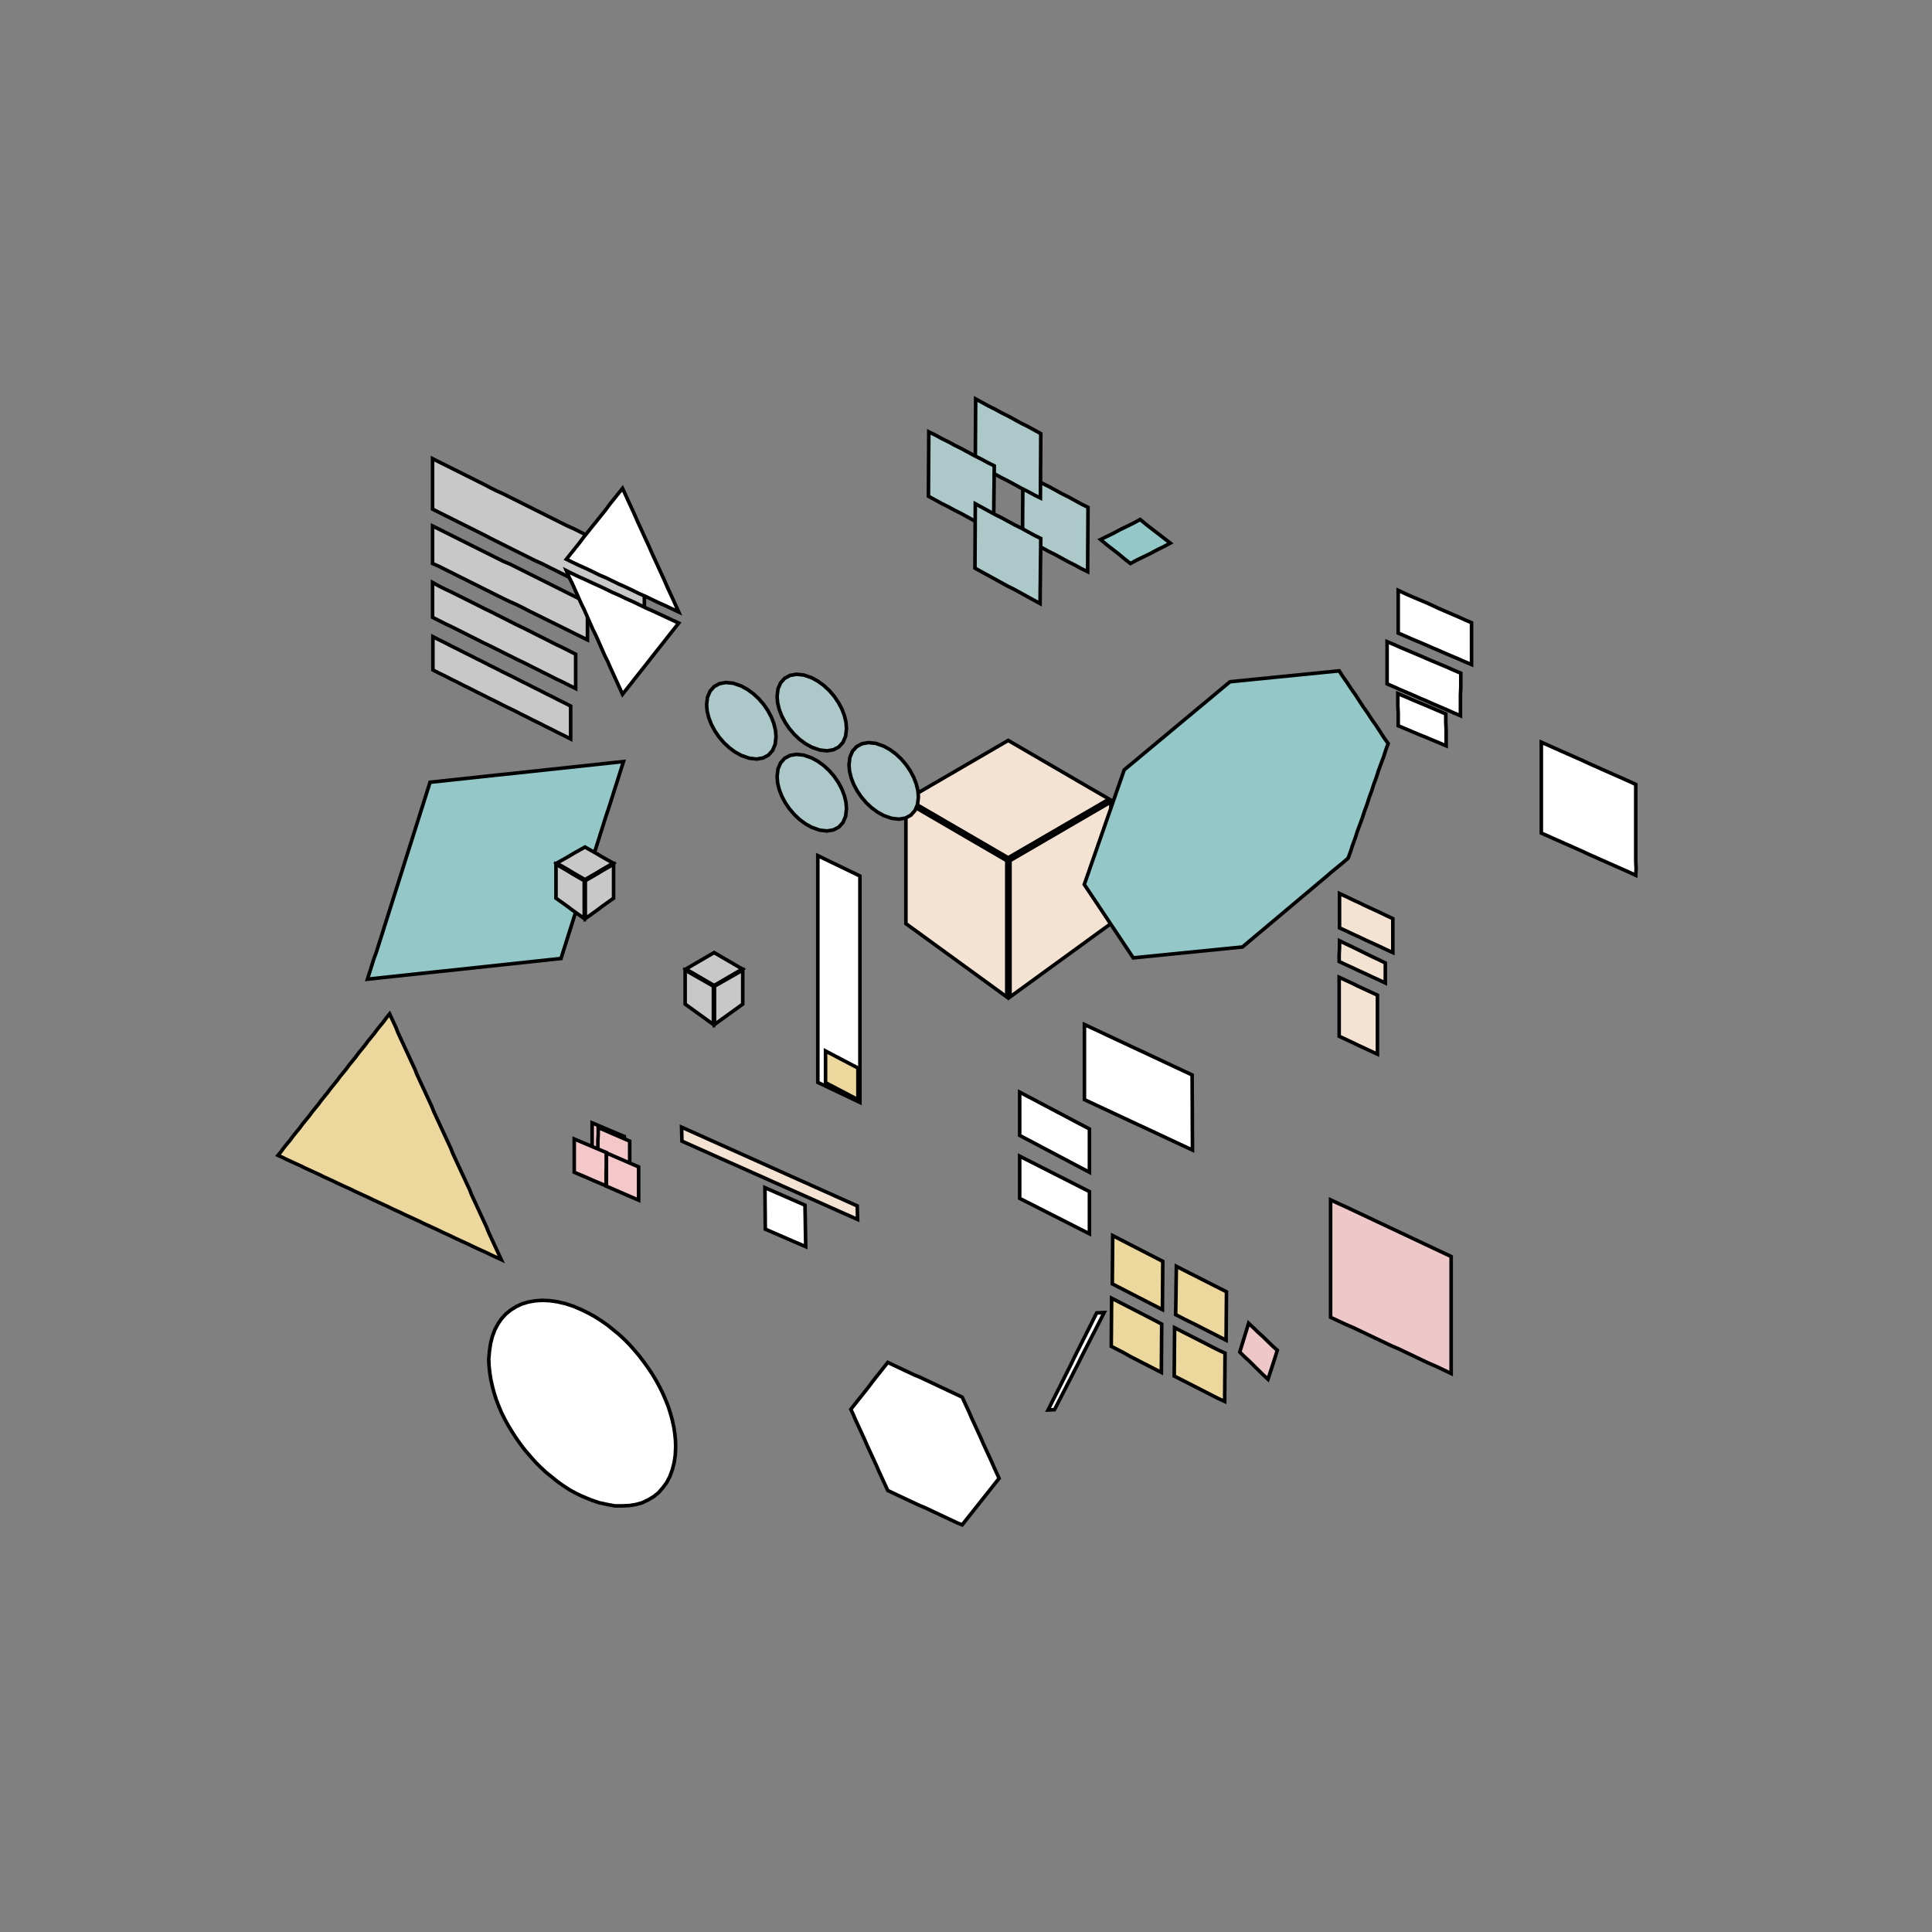 <!DOCTYPE svg>
<svg xmlns="http://www.w3.org/2000/svg" xmlns:xlink="http://www.w3.org/1999/xlink" width="1080" height="1080">
<rect width="100%" height="100%" fill="#808080" stroke="none"/>
<g transform="translate(540,540)">
<g transform="scale(2,2)">
<path stroke="rgb(0,0,0)" stroke-opacity="1" fill="rgb(148,200,200)" fill-opacity="1" id="bb1_2_" d="M-167.3 3.69 L-166.7 1.792 L-166.1 -0.107 L-165.5 -2.005 L-164.8 -3.903 L-164.2 -5.801 L-163.6 -7.699 L-163 -9.597 L-162.4 -11.5 L-161.8 -13.39 L-161.2 -15.29 L-160.6 -17.19 L-160 -19.09 L-159.4 -20.99 L-158.8 -22.88 L-158.2 -24.78 L-157.6 -26.68 L-157 -28.58 L-156.4 -30.48 L-155.8 -32.37 L-155.2 -34.27 L-154.6 -36.17 L-154 -38.07 L-153.4 -39.97 L-152.8 -41.87 L-152.2 -43.76 L-151.6 -45.66 L-151 -47.56 L-150.4 -49.46 L-149.8 -51.36 L-147.8 -51.57 L-145.8 -51.78 L-143.8 -52 L-141.8 -52.21 L-139.8 -52.43 L-137.8 -52.64 L-135.8 -52.86 L-133.8 -53.07 L-131.8 -53.29 L-129.8 -53.5 L-127.7 -53.71 L-125.7 -53.93 L-123.7 -54.14 L-121.7 -54.36 L-119.7 -54.57 L-117.7 -54.79 L-115.7 -55 L-113.7 -55.21 L-111.7 -55.43 L-109.7 -55.64 L-107.7 -55.86 L-105.7 -56.07 L-103.7 -56.29 L-101.7 -56.5 L-99.73 -56.72 L-97.73 -56.93 L-95.73 -57.14 L-96.34 -55.25 L-96.94 -53.35 L-97.54 -51.45 L-98.15 -49.55 L-98.75 -47.65 L-99.35 -45.76 L-99.96 -43.86 L-100.6 -41.96 L-101.2 -40.06 L-101.8 -38.16 L-102.4 -36.26 L-103 -34.37 L-103.6 -32.47 L-104.2 -30.57 L-104.8 -28.67 L-105.4 -26.77 L-106 -24.88 L-106.6 -22.98 L-107.2 -21.08 L-107.8 -19.18 L-108.4 -17.28 L-109 -15.39 L-109.6 -13.49 L-110.2 -11.59 L-110.8 -9.691 L-111.4 -7.793 L-112 -5.894 L-112.6 -3.996 L-113.2 -2.098 L-115.2 -1.884 L-117.2 -1.669 L-119.2 -1.455 L-121.2 -1.241 L-123.2 -1.026 L-125.2 -0.812 L-127.2 -0.598 L-129.2 -0.383 L-131.2 -0.169 L-133.2 0.046 L-135.2 0.26 L-137.2 0.474 L-139.2 0.689 L-141.2 0.903 L-143.2 1.117 L-145.2 1.332 L-147.3 1.546 L-149.3 1.76 L-151.3 1.975 L-153.3 2.189 L-155.3 2.403 L-157.3 2.618 L-159.3 2.832 L-161.3 3.047 L-163.3 3.261 L-165.3 3.475 L-167.3 3.69 Z " />
<path stroke="rgb(0,0,0)" stroke-opacity="1" fill="rgb(236,216,157)" fill-opacity="1" id="pr2_1_" d="M72.7 104.6 L70.94 103.7 L69.18 102.8 L67.41 101.9 L65.65 101 L63.89 100.1 L62.13 99.25 L60.36 98.35 L58.6 97.45 L58.63 95.52 L58.66 93.59 L58.69 91.66 L58.71 89.74 L58.74 87.81 L58.77 85.88 L58.8 83.95 L60.55 84.84 L62.3 85.73 L64.05 86.61 L65.8 87.5 L67.55 88.39 L69.3 89.28 L71.05 90.16 L72.8 91.05 L72.79 92.99 L72.77 94.94 L72.76 96.88 L72.74 98.82 L72.73 100.8 L72.71 102.7 L72.7 104.6 Z " />
<path stroke="rgb(0,0,0)" stroke-opacity="1" fill="rgb(236,216,157)" fill-opacity="1" id="pr1_1_" d="M54.9 96.05 L53.15 95.15 L51.4 94.25 L49.65 93.35 L47.9 92.45 L46.15 91.55 L44.4 90.65 L42.65 89.75 L40.9 88.85 L40.91 86.92 L40.93 84.99 L40.94 83.06 L40.96 81.14 L40.97 79.21 L40.99 77.28 L41 75.35 L42.75 76.25 L44.5 77.15 L46.25 78.05 L48 78.95 L49.75 79.85 L51.5 80.75 L53.25 81.65 L55 82.55 L54.99 84.48 L54.97 86.41 L54.96 88.34 L54.94 90.26 L54.93 92.19 L54.91 94.12 L54.9 96.05 Z " />
<path stroke="rgb(0,0,0)" stroke-opacity="1" fill="rgb(236,216,157)" fill-opacity="1" id="pr3_1_" d="M54.6 113.6 L52.85 112.7 L51.1 111.8 L49.35 110.9 L47.6 110 L45.85 109.1 L44.1 108.1 L42.35 107.2 L40.6 106.3 L40.61 104.4 L40.63 102.5 L40.64 100.6 L40.66 98.64 L40.67 96.71 L40.69 94.78 L40.7 92.85 L42.45 93.75 L44.2 94.65 L45.95 95.55 L47.7 96.45 L49.45 97.35 L51.2 98.25 L52.95 99.15 L54.7 100.1 L54.69 102 L54.67 103.9 L54.66 105.8 L54.64 107.8 L54.63 109.7 L54.61 111.6 L54.6 113.6 Z " />
<path stroke="rgb(0,0,0)" stroke-opacity="1" fill="rgb(236,216,157)" fill-opacity="1" id="pr4_1_" d="M72.3 121.7 L70.54 120.9 L68.77 120 L67.01 119.1 L65.25 118.2 L63.49 117.3 L61.73 116.4 L59.96 115.5 L58.2 114.6 L58.21 112.7 L58.23 110.8 L58.24 108.9 L58.26 106.9 L58.27 105 L58.29 103.1 L58.3 101.1 L60.06 102 L61.82 102.9 L63.59 103.8 L65.35 104.7 L67.11 105.6 L68.87 106.5 L70.64 107.4 L72.4 108.2 L72.39 110.2 L72.37 112.1 L72.36 114 L72.34 116 L72.33 117.9 L72.31 119.8 L72.3 121.7 Z " />
<path stroke="rgb(0,0,0)" stroke-opacity="1" fill="rgb(238,200,200)" fill-opacity="1" id="ll1_1_" d="M135.6 113.9 L133.5 112.9 L131.4 111.9 L129.3 111 L127.2 110 L125.1 109 L123 108 L120.9 107 L118.8 106.1 L116.7 105.1 L114.6 104.1 L112.5 103.1 L110.4 102.1 L108.3 101.1 L106.2 100.2 L104 99.17 L101.9 98.19 L101.9 95.85 L101.9 93.5 L101.9 91.16 L101.9 88.81 L101.9 86.47 L101.9 84.12 L101.9 81.78 L101.9 79.43 L101.9 77.09 L101.9 74.74 L101.9 72.4 L101.9 70.05 L101.9 67.71 L101.9 65.36 L104 66.35 L106.2 67.34 L108.3 68.33 L110.4 69.32 L112.5 70.31 L114.6 71.3 L116.7 72.29 L118.8 73.28 L120.9 74.27 L123 75.26 L125.1 76.25 L127.2 77.24 L129.3 78.23 L131.4 79.22 L133.5 80.21 L135.6 81.2 L135.6 83.54 L135.6 85.87 L135.6 88.21 L135.6 90.55 L135.6 92.88 L135.6 95.22 L135.6 97.56 L135.6 99.89 L135.6 102.2 L135.6 104.6 L135.6 106.9 L135.6 109.2 L135.6 111.6 L135.6 113.9 Z " />
<path stroke="rgb(0,0,0)" stroke-opacity="1" fill="rgb(255,255,255)" fill-opacity="1" id="cl1_1_" d="M22.93 124.1 L23.84 122.3 L24.74 120.5 L25.65 118.7 L26.56 116.9 L27.46 115.1 L28.37 113.3 L29.27 111.5 L30.18 109.6 L31.08 107.8 L31.99 106 L32.89 104.2 L33.8 102.4 L34.71 100.6 L35.61 98.78 L36.52 96.96 L38.61 96.86 L37.69 98.68 L36.76 100.5 L35.84 102.3 L34.91 104.1 L33.99 105.9 L33.06 107.7 L32.14 109.5 L31.21 111.4 L30.28 113.2 L29.36 115 L28.43 116.8 L27.51 118.6 L26.58 120.4 L25.66 122.2 L24.73 124 L22.93 124.1 Z " />
<path stroke="rgb(0,0,0)" stroke-opacity="1" fill="rgb(255,255,255)" fill-opacity="1" id="a5_2_" d="M187.2 -50.75 L185.4 -51.59 L183.5 -52.44 L181.6 -53.28 L179.7 -54.12 L177.8 -54.96 L175.9 -55.81 L174 -56.65 L172.2 -57.49 L170.3 -58.34 L168.4 -59.18 L166.5 -60.02 L164.6 -60.86 L162.7 -61.71 L160.8 -62.55 L160.8 -60.6 L160.8 -58.64 L160.8 -56.69 L160.8 -54.73 L160.8 -52.78 L160.8 -50.83 L160.8 -48.87 L160.8 -46.92 L160.8 -44.97 L160.8 -43.01 L160.8 -41.06 L160.8 -39.1 L160.8 -37.15 L162.7 -36.31 L164.6 -35.46 L166.5 -34.62 L168.4 -33.78 L170.3 -32.94 L172.2 -32.09 L174 -31.25 L175.9 -30.41 L177.8 -29.56 L179.7 -28.72 L181.6 -27.88 L183.5 -27.04 L185.4 -26.19 L187.2 -25.35 L187.3 -27.3 L187.2 -29.26 L187.2 -31.21 L187.2 -33.17 L187.2 -35.12 L187.2 -37.07 L187.2 -39.03 L187.2 -40.98 L187.2 -42.93 L187.2 -44.89 L187.2 -46.84 L187.2 -48.8 L187.2 -50.75 Z " />
<path stroke="rgb(0,0,0)" stroke-opacity="1" fill="rgb(255,255,255)" fill-opacity="1" id="a6_2_" d="M63.3 51.45 L61.52 50.62 L59.75 49.79 L57.97 48.96 L56.19 48.13 L54.42 47.3 L52.64 46.47 L50.86 45.64 L49.09 44.81 L47.31 43.99 L45.54 43.16 L43.76 42.33 L41.98 41.5 L40.21 40.67 L38.43 39.84 L36.65 39.01 L34.88 38.18 L33.1 37.35 L33.1 35.25 L33.1 33.15 L33.1 31.05 L33.1 28.95 L33.1 26.85 L33.1 24.75 L33.1 22.65 L33.1 20.55 L33.1 18.45 L33.1 16.35 L34.87 17.18 L36.64 18.01 L38.41 18.84 L40.18 19.67 L41.95 20.5 L43.72 21.33 L45.49 22.16 L47.26 22.99 L49.04 23.81 L50.81 24.64 L52.58 25.47 L54.35 26.3 L56.12 27.13 L57.89 27.96 L59.66 28.79 L61.43 29.62 L63.2 30.45 L63.21 32.36 L63.22 34.27 L63.23 36.18 L63.24 38.09 L63.25 40 L63.25 41.9 L63.26 43.81 L63.27 45.72 L63.28 47.63 L63.29 49.54 L63.3 51.45 Z " />
<path stroke="rgb(0,0,0)" stroke-opacity="1" fill="rgb(148,200,200)" fill-opacity="1" id="rtr1_2_" d="M37.61 -119.2 L39.45 -120.1 L41.3 -121 L43.15 -122 L45 -122.9 L46.84 -123.8 L48.69 -124.8 L50.37 -123.4 L52.05 -122.1 L53.74 -120.8 L55.42 -119.5 L57.1 -118.2 L55.24 -117.2 L53.39 -116.3 L51.53 -115.3 L49.67 -114.4 L47.81 -113.5 L45.96 -112.5 L44.29 -113.8 L42.62 -115.2 L40.95 -116.5 L39.28 -117.8 L37.61 -119.2 Z " />
<path stroke="rgb(0,0,0)" stroke-opacity="1" fill="rgb(238,200,200)" fill-opacity="1" id="sg1_2_" d="M84.41 115.5 L83.09 114.3 L81.78 113 L80.46 111.7 L79.15 110.4 L77.83 109.2 L76.52 107.9 L77.13 105.9 L77.75 103.9 L78.37 101.9 L78.99 99.85 L80.32 101.1 L81.66 102.4 L83 103.6 L84.33 104.9 L85.67 106.2 L87.01 107.4 L86.36 109.5 L85.71 111.5 L85.06 113.5 L84.41 115.5 Z " />
<path stroke="rgb(0,0,0)" stroke-opacity="1" fill="rgb(255,255,255)" fill-opacity="1" id="a12_2_" d="M-44.8 78.45 L-46.68 77.63 L-48.57 76.82 L-50.45 76 L-52.33 75.18 L-54.22 74.37 L-56.1 73.55 L-56.12 71.62 L-56.13 69.68 L-56.15 67.75 L-56.17 65.82 L-56.18 63.88 L-56.2 61.95 L-54.33 62.77 L-52.47 63.58 L-50.6 64.4 L-48.73 65.22 L-46.87 66.03 L-45 66.85 L-44.97 68.78 L-44.93 70.72 L-44.9 72.65 L-44.87 74.58 L-44.83 76.52 L-44.8 78.45 Z " />
<path stroke="rgb(0,0,0)" stroke-opacity="1" fill="rgb(255,255,255)" fill-opacity="1" id="secscl1_2_" d="M-29.65 38.13 L-31.12 37.43 L-32.59 36.73 L-34.06 36.03 L-35.53 35.33 L-37.01 34.63 L-38.48 33.93 L-39.95 33.23 L-41.42 32.53 L-41.42 30.94 L-41.42 29.36 L-41.42 27.77 L-41.42 26.19 L-41.42 24.61 L-41.42 23.02 L-41.42 21.44 L-41.42 19.85 L-41.42 18.27 L-41.42 16.69 L-41.42 15.1 L-41.42 13.52 L-41.42 11.93 L-41.42 10.35 L-41.42 8.764 L-41.42 7.18 L-41.42 5.596 L-41.42 4.012 L-41.42 2.428 L-41.42 0.844 L-41.42 -0.741 L-41.42 -2.325 L-41.42 -3.909 L-41.42 -5.493 L-41.42 -7.077 L-41.42 -8.662 L-41.42 -10.25 L-41.42 -11.83 L-41.42 -13.41 L-41.42 -15 L-41.42 -16.58 L-41.42 -18.17 L-41.42 -19.75 L-41.42 -21.33 L-41.42 -22.92 L-41.42 -24.5 L-41.42 -26.09 L-41.42 -27.67 L-41.42 -29.26 L-41.42 -30.84 L-39.95 -30.13 L-38.48 -29.42 L-37.01 -28.71 L-35.53 -28 L-34.06 -27.29 L-32.59 -26.58 L-31.12 -25.87 L-29.65 -25.16 L-29.65 -23.58 L-29.65 -21.99 L-29.65 -20.41 L-29.65 -18.83 L-29.65 -17.25 L-29.65 -15.67 L-29.65 -14.08 L-29.65 -12.5 L-29.65 -10.92 L-29.65 -9.338 L-29.65 -7.755 L-29.65 -6.173 L-29.65 -4.591 L-29.65 -3.009 L-29.65 -1.427 L-29.65 0.155 L-29.65 1.738 L-29.65 3.32 L-29.65 4.902 L-29.65 6.484 L-29.65 8.066 L-29.65 9.648 L-29.65 11.23 L-29.65 12.81 L-29.65 14.39 L-29.65 15.98 L-29.65 17.56 L-29.65 19.14 L-29.65 20.72 L-29.65 22.31 L-29.65 23.89 L-29.65 25.47 L-29.65 27.05 L-29.65 28.63 L-29.65 30.22 L-29.65 31.8 L-29.65 33.38 L-29.65 34.96 L-29.65 36.55 L-29.65 38.13 Z " />
<path stroke="rgb(0,0,0)" stroke-opacity="1" fill="rgb(255,255,255)" fill-opacity="1" id="a7_1_" d="M141.3 -84.25 L139.4 -85.05 L137.6 -85.85 L135.7 -86.65 L133.8 -87.45 L132 -88.25 L130.1 -89.05 L128.3 -89.85 L126.4 -90.65 L124.5 -91.45 L122.7 -92.25 L120.8 -93.05 L120.8 -95.03 L120.8 -97.02 L120.8 -99 L120.8 -101 L120.8 -103 L120.8 -105 L122.7 -104.1 L124.5 -103.3 L126.4 -102.5 L128.3 -101.7 L130.1 -100.9 L132 -100 L133.8 -99.22 L135.7 -98.4 L137.6 -97.59 L139.4 -96.77 L141.3 -95.95 L141.3 -94 L141.3 -92.05 L141.3 -90.1 L141.3 -88.15 L141.3 -86.2 L141.3 -84.25 Z " />
<path stroke="rgb(0,0,0)" stroke-opacity="1" fill="rgb(255,255,255)" fill-opacity="1" id="a8_1_" d="M138.2 -69.95 L136.3 -70.76 L134.5 -71.57 L132.6 -72.38 L130.7 -73.19 L128.9 -74 L127 -74.8 L125.2 -75.61 L123.3 -76.42 L121.4 -77.23 L119.6 -78.04 L117.7 -78.85 L117.7 -80.82 L117.7 -82.78 L117.7 -84.75 L117.7 -86.72 L117.7 -88.68 L117.7 -90.65 L119.6 -89.85 L121.4 -89.05 L123.3 -88.25 L125.2 -87.45 L127.1 -86.65 L128.9 -85.85 L130.8 -85.05 L132.7 -84.25 L134.6 -83.45 L136.4 -82.65 L138.3 -81.85 L138.3 -79.87 L138.3 -77.88 L138.2 -75.9 L138.2 -73.92 L138.2 -71.93 L138.2 -69.95 Z " />
<path stroke="rgb(0,0,0)" stroke-opacity="1" fill="rgb(255,255,255)" fill-opacity="1" id="a9_1_" d="M134.2 -61.55 L132.3 -62.35 L130.4 -63.15 L128.5 -63.95 L126.5 -64.75 L124.6 -65.55 L122.7 -66.35 L120.8 -67.15 L120.8 -68.95 L120.8 -70.75 L120.7 -72.55 L120.7 -74.35 L120.7 -76.15 L122.6 -75.34 L124.5 -74.52 L126.4 -73.71 L128.4 -72.89 L130.3 -72.08 L132.2 -71.26 L134.1 -70.45 L134.1 -68.23 L134.2 -66 L134.2 -63.77 L134.2 -61.55 Z " />
<path stroke="rgb(0,0,0)" stroke-opacity="1" fill="rgb(255,255,255)" fill-opacity="1" id="a17_1_" d="M34.5 57.65 L32.73 56.71 L30.95 55.78 L29.18 54.84 L27.41 53.9 L25.64 52.97 L23.86 52.03 L22.09 51.1 L20.32 50.16 L18.55 49.22 L16.77 48.29 L15 47.35 L15 45.33 L15 43.32 L15 41.3 L15 39.28 L15 37.27 L15 35.25 L16.77 36.19 L18.55 37.12 L20.32 38.06 L22.09 39 L23.86 39.93 L25.64 40.87 L27.41 41.8 L29.18 42.74 L30.95 43.68 L32.73 44.61 L34.5 45.55 L34.5 47.57 L34.5 49.58 L34.5 51.6 L34.5 53.62 L34.5 55.63 L34.5 57.65 Z " />
<path stroke="rgb(0,0,0)" stroke-opacity="1" fill="rgb(255,255,255)" fill-opacity="1" id="a16_1_" d="M34.5 74.85 L32.73 73.95 L30.95 73.05 L29.18 72.15 L27.41 71.25 L25.64 70.35 L23.86 69.45 L22.09 68.55 L20.32 67.65 L18.55 66.75 L16.77 65.85 L15 64.95 L15 62.98 L15 61.02 L15 59.05 L15 57.08 L15 55.12 L15 53.15 L16.77 54.05 L18.55 54.95 L20.32 55.85 L22.09 56.75 L23.86 57.65 L25.64 58.55 L27.41 59.45 L29.18 60.35 L30.95 61.25 L32.73 62.15 L34.5 63.05 L34.5 65.02 L34.5 66.98 L34.5 68.95 L34.5 70.92 L34.5 72.88 L34.5 74.85 Z " />
<path stroke="rgb(0,0,0)" stroke-opacity="1" fill="rgb(236,216,157)" fill-opacity="1" id="scltrs1_1_" d="M-30.2 37.34 L-31.5 36.67 L-32.79 35.99 L-34.08 35.31 L-35.38 34.64 L-36.67 33.96 L-37.96 33.28 L-39.26 32.61 L-39.26 31.13 L-39.26 29.66 L-39.26 28.18 L-39.26 26.71 L-39.26 25.24 L-39.26 23.76 L-37.96 24.44 L-36.67 25.12 L-35.38 25.8 L-34.08 26.47 L-32.79 27.15 L-31.5 27.83 L-30.2 28.5 L-30.2 29.98 L-30.2 31.45 L-30.2 32.92 L-30.2 34.4 L-30.2 35.87 L-30.2 37.34 Z " />
<path stroke="rgb(0,0,0)" stroke-opacity="1" fill="rgb(244,227,211)" fill-opacity="1" id="a15_1_" d="M119.3 -3.75 L117.4 -4.613 L115.6 -5.475 L113.7 -6.338 L111.8 -7.2 L110 -8.063 L108.1 -8.925 L106.3 -9.788 L104.4 -10.65 L104.4 -12.57 L104.4 -14.49 L104.4 -16.41 L104.4 -18.33 L104.4 -20.25 L106.3 -19.38 L108.1 -18.5 L110 -17.63 L111.8 -16.75 L113.7 -15.88 L115.6 -15 L117.4 -14.13 L119.3 -13.25 L119.3 -11.35 L119.3 -9.45 L119.3 -7.55 L119.3 -5.65 L119.3 -3.75 Z " />
<path stroke="rgb(0,0,0)" stroke-opacity="1" fill="rgb(244,227,211)" fill-opacity="1" id="a14_1_" d="M117.2 4.75 L115.4 3.893 L113.5 3.036 L111.7 2.179 L109.8 1.321 L108 0.464 L106.1 -0.393 L104.3 -1.25 L104.3 -3.183 L104.4 -5.117 L104.4 -7.05 L106.2 -6.164 L108.1 -5.279 L109.9 -4.393 L111.7 -3.507 L113.5 -2.621 L115.4 -1.736 L117.2 -0.85 L117.2 1.017 L117.2 2.883 L117.2 4.75 Z " />
<path stroke="rgb(0,0,0)" stroke-opacity="1" fill="rgb(244,227,211)" fill-opacity="1" id="a13_1_" d="M115 24.65 L113.2 23.82 L111.4 22.98 L109.6 22.15 L107.9 21.32 L106.1 20.48 L104.3 19.65 L104.3 17.59 L104.3 15.52 L104.3 13.46 L104.3 11.4 L104.3 9.337 L104.3 7.275 L104.3 5.212 L104.3 3.15 L106.1 3.983 L107.9 4.817 L109.6 5.65 L111.4 6.483 L113.2 7.317 L115 8.15 L115 10.21 L115 12.27 L115 14.34 L115 16.4 L115 18.46 L115 20.52 L115 22.59 L115 24.65 Z " />
<path stroke="rgb(0,0,0)" stroke-opacity="1" fill="rgb(200,200,200)" fill-opacity="1" id="a1_2_" d="M-110.5 -63.45 L-112.2 -64.33 L-114 -65.2 L-115.7 -66.08 L-117.5 -66.96 L-119.2 -67.84 L-121 -68.71 L-122.7 -69.59 L-124.5 -70.47 L-126.2 -71.35 L-128 -72.22 L-129.8 -73.1 L-131.5 -73.98 L-133.3 -74.85 L-135 -75.73 L-136.8 -76.61 L-138.5 -77.49 L-140.3 -78.36 L-142 -79.24 L-143.8 -80.12 L-145.5 -81 L-147.3 -81.87 L-149 -82.75 L-149 -84.61 L-149 -86.47 L-149 -88.33 L-149 -90.19 L-149 -92.05 L-147.3 -91.17 L-145.5 -90.29 L-143.8 -89.4 L-142 -88.52 L-140.3 -87.64 L-138.5 -86.76 L-136.8 -85.88 L-135 -85 L-133.3 -84.11 L-131.5 -83.23 L-129.8 -82.35 L-128 -81.47 L-126.2 -80.59 L-124.5 -79.7 L-122.7 -78.82 L-121 -77.94 L-119.2 -77.06 L-117.5 -76.18 L-115.7 -75.3 L-114 -74.41 L-112.2 -73.53 L-110.5 -72.65 L-110.5 -70.81 L-110.5 -68.97 L-110.5 -67.13 L-110.5 -65.29 L-110.5 -63.45 Z " />
<path stroke="rgb(0,0,0)" stroke-opacity="1" fill="rgb(200,200,200)" fill-opacity="1" id="a4_2_" d="M-89.9 -98.15 L-91.69 -99.04 L-93.49 -99.94 L-95.28 -100.8 L-97.08 -101.7 L-98.87 -102.6 L-100.7 -103.5 L-102.5 -104.4 L-104.3 -105.3 L-106 -106.2 L-107.8 -107.1 L-109.6 -108 L-111.4 -108.9 L-113.2 -109.8 L-115 -110.7 L-116.8 -111.6 L-118.6 -112.5 L-120.4 -113.3 L-122.2 -114.2 L-124 -115.1 L-125.8 -116 L-127.6 -116.9 L-129.4 -117.8 L-131.2 -118.7 L-133 -119.6 L-134.7 -120.5 L-136.5 -121.4 L-138.3 -122.3 L-140.1 -123.2 L-141.9 -124.1 L-143.7 -125 L-145.5 -125.9 L-147.3 -126.8 L-149.1 -127.7 L-149.1 -129.7 L-149.1 -131.7 L-149.1 -133.7 L-149.1 -135.7 L-149.1 -137.7 L-149.1 -139.7 L-149.1 -141.8 L-147.3 -140.9 L-145.5 -140 L-143.7 -139.1 L-141.9 -138.2 L-140.1 -137.3 L-138.3 -136.4 L-136.5 -135.5 L-134.7 -134.6 L-133 -133.7 L-131.2 -132.8 L-129.4 -132 L-127.6 -131.1 L-125.8 -130.2 L-124 -129.3 L-122.2 -128.4 L-120.4 -127.5 L-118.6 -126.6 L-116.8 -125.7 L-115 -124.8 L-113.2 -123.9 L-111.4 -123 L-109.6 -122.2 L-107.8 -121.3 L-106 -120.4 L-104.3 -119.5 L-102.5 -118.6 L-100.7 -117.7 L-98.87 -116.8 L-97.08 -115.9 L-95.28 -115 L-93.49 -114.1 L-91.69 -113.2 L-89.9 -112.3 L-89.9 -110.3 L-89.9 -108.3 L-89.9 -106.3 L-89.9 -104.2 L-89.9 -102.2 L-89.9 -100.2 L-89.9 -98.15 Z " />
<path stroke="rgb(0,0,0)" stroke-opacity="1" fill="rgb(200,200,200)" fill-opacity="1" id="a2_1_" d="M-109.1 -77.55 L-110.9 -78.45 L-112.7 -79.36 L-114.6 -80.26 L-116.4 -81.17 L-118.2 -82.07 L-120 -82.98 L-121.8 -83.88 L-123.6 -84.79 L-125.5 -85.69 L-127.3 -86.6 L-129.1 -87.5 L-130.9 -88.4 L-132.7 -89.31 L-134.6 -90.21 L-136.4 -91.12 L-138.2 -92.02 L-140 -92.93 L-141.8 -93.83 L-143.6 -94.74 L-145.5 -95.64 L-147.3 -96.55 L-149.1 -97.45 L-149.1 -99.39 L-149.1 -101.3 L-149.1 -103.3 L-149.1 -105.2 L-149.1 -107.2 L-147.3 -106.2 L-145.5 -105.3 L-143.6 -104.4 L-141.8 -103.5 L-140 -102.6 L-138.2 -101.7 L-136.4 -100.8 L-134.6 -99.88 L-132.7 -98.97 L-130.9 -98.06 L-129.1 -97.15 L-127.3 -96.24 L-125.5 -95.33 L-123.6 -94.42 L-121.8 -93.51 L-120 -92.6 L-118.2 -91.7 L-116.4 -90.79 L-114.6 -89.88 L-112.7 -88.97 L-110.9 -88.06 L-109.1 -87.15 L-109.1 -85.23 L-109.1 -83.31 L-109.1 -81.39 L-109.1 -79.47 L-109.1 -77.55 Z " />
<path stroke="rgb(0,0,0)" stroke-opacity="1" fill="rgb(200,200,200)" fill-opacity="1" id="a3_1_" d="M-105.8 -91.15 L-107.6 -92.04 L-109.4 -92.93 L-111.2 -93.83 L-113 -94.72 L-114.8 -95.61 L-116.6 -96.5 L-118.4 -97.39 L-120.2 -98.28 L-122 -99.17 L-123.8 -100.1 L-125.6 -101 L-127.4 -101.8 L-129.3 -102.7 L-131.1 -103.6 L-132.9 -104.5 L-134.7 -105.4 L-136.5 -106.3 L-138.3 -107.2 L-140.1 -108.1 L-141.9 -109 L-143.7 -109.9 L-145.5 -110.8 L-147.3 -111.7 L-149.1 -112.5 L-149.1 -114.6 L-149.1 -116.7 L-149.1 -118.8 L-149.1 -120.9 L-149.1 -123 L-147.3 -122.1 L-145.5 -121.2 L-143.7 -120.3 L-141.9 -119.4 L-140.1 -118.5 L-138.3 -117.6 L-136.5 -116.7 L-134.7 -115.8 L-132.9 -114.9 L-131.1 -114 L-129.3 -113.1 L-127.4 -112.3 L-125.6 -111.4 L-123.8 -110.5 L-122 -109.6 L-120.2 -108.7 L-118.4 -107.8 L-116.6 -106.9 L-114.8 -106 L-113 -105.1 L-111.2 -104.2 L-109.4 -103.3 L-107.6 -102.4 L-105.8 -101.5 L-105.8 -99.47 L-105.8 -97.39 L-105.8 -95.31 L-105.8 -93.23 L-105.8 -91.15 Z " />
<path stroke="rgb(0,0,0)" stroke-opacity="1" fill="rgb(244,227,211)" fill-opacity="1" id="a11_1_" d="M-30.3 70.85 L-32.12 70.04 L-33.94 69.23 L-35.76 68.42 L-37.57 67.61 L-39.39 66.79 L-41.21 65.98 L-43.03 65.17 L-44.85 64.36 L-46.67 63.55 L-48.49 62.74 L-50.3 61.93 L-52.12 61.12 L-53.94 60.31 L-55.76 59.49 L-57.58 58.68 L-59.4 57.87 L-61.21 57.06 L-63.03 56.25 L-64.85 55.44 L-66.67 54.63 L-68.49 53.82 L-70.31 53.01 L-72.13 52.19 L-73.94 51.38 L-75.76 50.57 L-77.58 49.76 L-79.4 48.95 L-79.45 47 L-79.5 45.05 L-77.68 45.86 L-75.86 46.68 L-74.04 47.49 L-72.23 48.31 L-70.41 49.12 L-68.59 49.94 L-66.77 50.75 L-64.95 51.57 L-63.13 52.38 L-61.31 53.2 L-59.5 54.01 L-57.68 54.83 L-55.86 55.64 L-54.04 56.46 L-52.22 57.27 L-50.4 58.09 L-48.59 58.9 L-46.77 59.72 L-44.95 60.53 L-43.13 61.35 L-41.31 62.16 L-39.49 62.98 L-37.67 63.79 L-35.86 64.61 L-34.04 65.42 L-32.22 66.24 L-30.4 67.05 L-30.35 68.95 L-30.3 70.85 Z " />
<path stroke="rgb(0,0,0)" stroke-opacity="1" fill="rgb(244,200,200)" fill-opacity="1" id="fus1_1_" d="M-95.5 56.95 L-97.3 56.19 L-99.1 55.43 L-100.9 54.67 L-102.7 53.91 L-104.5 53.15 L-104.5 51.29 L-104.5 49.43 L-104.5 47.57 L-104.5 45.71 L-104.5 43.85 L-102.7 44.61 L-100.9 45.37 L-99.1 46.13 L-97.3 46.89 L-95.5 47.65 L-95.5 49.51 L-95.5 51.37 L-95.5 53.23 L-95.5 55.09 L-95.5 56.95 Z " />
<path stroke="rgb(0,0,0)" stroke-opacity="1" fill="rgb(244,200,200)" fill-opacity="1" id="fus2_1_" d="M-94 58.45 L-95.8 57.67 L-97.6 56.89 L-99.4 56.11 L-101.2 55.33 L-103 54.55 L-103 52.67 L-102.9 50.79 L-102.9 48.91 L-102.8 47.03 L-102.8 45.15 L-101 45.91 L-99.28 46.67 L-97.52 47.43 L-95.76 48.19 L-94 48.95 L-94 50.85 L-94 52.75 L-94 54.65 L-94 56.55 L-94 58.45 Z " />
<path stroke="rgb(0,0,0)" stroke-opacity="1" fill="rgb(244,200,200)" fill-opacity="1" id="fus3_1_" d="M-100.6 61.45 L-102.4 60.69 L-104.2 59.93 L-105.9 59.17 L-107.7 58.41 L-109.5 57.65 L-109.5 55.79 L-109.5 53.93 L-109.5 52.07 L-109.5 50.21 L-109.5 48.35 L-107.7 49.11 L-105.9 49.87 L-104.1 50.63 L-102.3 51.39 L-100.5 52.15 L-100.5 54.01 L-100.5 55.87 L-100.6 57.73 L-100.6 59.59 L-100.6 61.45 Z " />
<path stroke="rgb(0,0,0)" stroke-opacity="1" fill="rgb(244,200,200)" fill-opacity="1" id="fus4_1_" d="M-91.5 65.45 L-93.3 64.67 L-95.1 63.89 L-96.9 63.11 L-98.7 62.33 L-100.5 61.55 L-100.5 59.69 L-100.5 57.83 L-100.5 55.97 L-100.5 54.11 L-100.5 52.25 L-98.7 53.03 L-96.9 53.81 L-95.1 54.59 L-93.3 55.37 L-91.5 56.15 L-91.5 58.01 L-91.5 59.87 L-91.5 61.73 L-91.5 63.59 L-91.5 65.45 Z " />
<path stroke="rgb(0,0,0)" stroke-opacity="1" fill="rgb(173,200,200)" fill-opacity="1" id="swap1_1_" d="M34 -110.2 L32.18 -111.1 L30.36 -112.1 L28.54 -113 L26.72 -114 L24.9 -115 L23.08 -115.9 L21.26 -116.9 L19.44 -117.8 L17.62 -118.8 L15.8 -119.8 L15.81 -121.8 L15.82 -123.8 L15.83 -125.8 L15.84 -127.8 L15.86 -129.8 L15.87 -131.8 L15.88 -133.8 L15.89 -135.8 L15.9 -137.8 L17.72 -136.9 L19.54 -135.9 L21.36 -134.9 L23.18 -134 L25 -133 L26.82 -132 L28.64 -131.1 L30.46 -130.1 L32.28 -129.1 L34.1 -128.2 L34.09 -126.2 L34.08 -124.2 L34.07 -122.2 L34.06 -120.2 L34.04 -118.2 L34.03 -116.2 L34.02 -114.2 L34.01 -112.2 L34 -110.2 Z " />
<path stroke="rgb(0,0,0)" stroke-opacity="1" fill="rgb(173,200,200)" fill-opacity="1" id="swap3_1_" d="M20.8 -130.8 L18.98 -131.7 L17.16 -132.7 L15.34 -133.6 L13.52 -134.6 L11.7 -135.6 L9.88 -136.5 L8.06 -137.5 L6.24 -138.4 L4.42 -139.4 L2.6 -140.3 L2.611 -142.4 L2.622 -144.4 L2.633 -146.4 L2.644 -148.4 L2.656 -150.4 L2.667 -152.4 L2.678 -154.4 L2.689 -156.4 L2.7 -158.5 L4.52 -157.5 L6.34 -156.5 L8.16 -155.6 L9.98 -154.6 L11.8 -153.7 L13.62 -152.7 L15.44 -151.7 L17.26 -150.8 L19.08 -149.8 L20.9 -148.8 L20.89 -146.8 L20.88 -144.8 L20.87 -142.8 L20.86 -140.8 L20.84 -138.8 L20.83 -136.8 L20.82 -134.8 L20.81 -132.8 L20.8 -130.8 Z " />
<path stroke="rgb(0,0,0)" stroke-opacity="1" fill="rgb(173,200,200)" fill-opacity="1" id="swap2_1_" d="M7.7 -121.7 L5.88 -122.6 L4.06 -123.6 L2.24 -124.5 L0.42 -125.5 L-1.4 -126.5 L-3.22 -127.4 L-5.04 -128.4 L-6.86 -129.3 L-8.68 -130.3 L-10.5 -131.3 L-10.49 -133.3 L-10.48 -135.3 L-10.47 -137.3 L-10.46 -139.3 L-10.44 -141.3 L-10.43 -143.3 L-10.42 -145.3 L-10.41 -147.3 L-10.4 -149.3 L-8.57 -148.4 L-6.74 -147.4 L-4.91 -146.5 L-3.08 -145.5 L-1.25 -144.6 L0.58 -143.6 L2.41 -142.6 L4.24 -141.7 L6.07 -140.7 L7.9 -139.8 L7.878 -137.7 L7.856 -135.7 L7.833 -133.7 L7.811 -131.7 L7.789 -129.7 L7.767 -127.7 L7.744 -125.7 L7.722 -123.7 L7.7 -121.7 Z " />
<path stroke="rgb(0,0,0)" stroke-opacity="1" fill="rgb(173,200,200)" fill-opacity="1" id="swap4_1_" d="M20.7 -101.3 L18.88 -102.3 L17.06 -103.3 L15.24 -104.3 L13.42 -105.3 L11.6 -106.2 L9.78 -107.2 L7.96 -108.2 L6.14 -109.2 L4.32 -110.2 L2.5 -111.2 L2.511 -113.2 L2.522 -115.2 L2.533 -117.2 L2.544 -119.2 L2.556 -121.2 L2.567 -123.2 L2.578 -125.2 L2.589 -127.2 L2.6 -129.2 L4.43 -128.2 L6.26 -127.2 L8.09 -126.2 L9.92 -125.3 L11.75 -124.3 L13.58 -123.3 L15.41 -122.4 L17.24 -121.4 L19.07 -120.4 L20.9 -119.5 L20.88 -117.4 L20.86 -115.4 L20.83 -113.4 L20.81 -111.4 L20.79 -109.4 L20.77 -107.4 L20.74 -105.4 L20.72 -103.4 L20.7 -101.3 Z " />
<path stroke="rgb(0,0,0)" stroke-opacity="1" fill="rgb(244,227,211)" fill-opacity="1" id="a10_5_" d="M40 -46.65 L38.24 -45.63 L36.48 -44.6 L34.71 -43.57 L32.95 -42.55 L31.19 -41.53 L29.42 -40.5 L27.66 -39.48 L25.9 -38.45 L24.14 -37.43 L22.37 -36.4 L20.61 -35.38 L18.85 -34.35 L17.09 -33.33 L15.32 -32.3 L13.56 -31.28 L11.8 -30.25 L10.04 -31.28 L8.275 -32.3 L6.512 -33.33 L4.75 -34.35 L2.987 -35.38 L1.225 -36.4 L-0.537 -37.43 L-2.3 -38.45 L-4.063 -39.48 L-5.825 -40.5 L-7.587 -41.53 L-9.35 -42.55 L-11.11 -43.57 L-12.87 -44.6 L-14.64 -45.63 L-16.4 -46.65 L-14.64 -47.68 L-12.87 -48.7 L-11.11 -49.72 L-9.35 -50.75 L-7.587 -51.77 L-5.825 -52.8 L-4.063 -53.82 L-2.3 -54.85 L-0.537 -55.87 L1.225 -56.9 L2.987 -57.92 L4.75 -58.95 L6.512 -59.97 L8.275 -61 L10.04 -62.02 L11.8 -63.05 L13.56 -62.02 L15.32 -61 L17.09 -59.97 L18.85 -58.95 L20.61 -57.92 L22.37 -56.9 L24.14 -55.87 L25.9 -54.85 L27.66 -53.82 L29.42 -52.8 L31.19 -51.77 L32.95 -50.75 L34.71 -49.72 L36.48 -48.7 L38.24 -47.68 L40 -46.65 Z " />
<path stroke="rgb(0,0,0)" stroke-opacity="1" fill="rgb(244,227,211)" fill-opacity="1" id="a10_4_" d="M40.5 -11.85 L40.5 -13.85 L40.5 -15.85 L40.5 -17.85 L40.5 -19.85 L40.5 -21.85 L40.5 -23.85 L40.5 -25.85 L40.5 -27.85 L40.5 -29.85 L40.5 -31.85 L40.5 -33.85 L40.5 -35.85 L40.5 -37.85 L40.5 -39.85 L40.5 -41.85 L40.5 -43.85 L40.5 -45.85 L38.74 -44.83 L36.98 -43.8 L35.21 -42.78 L33.45 -41.75 L31.69 -40.73 L29.92 -39.7 L28.16 -38.68 L26.4 -37.65 L24.64 -36.62 L22.87 -35.6 L21.11 -34.57 L19.35 -33.55 L17.59 -32.52 L15.82 -31.5 L14.06 -30.47 L12.3 -29.45 L12.3 -27.44 L12.3 -25.44 L12.3 -23.43 L12.3 -21.43 L12.3 -19.42 L12.3 -17.42 L12.3 -15.41 L12.3 -13.41 L12.3 -11.4 L12.3 -9.397 L12.3 -7.392 L12.3 -5.387 L12.3 -3.382 L12.3 -1.376 L12.3 0.629 L12.3 2.634 L12.3 4.639 L12.3 6.645 L12.3 8.65 L13.96 7.444 L15.62 6.238 L17.28 5.032 L18.94 3.826 L20.59 2.621 L22.25 1.415 L23.91 0.209 L25.57 -0.997 L27.23 -2.203 L28.89 -3.409 L30.55 -4.615 L32.21 -5.821 L33.86 -7.026 L35.52 -8.232 L37.18 -9.438 L38.84 -10.64 L40.5 -11.85 Z " />
<path stroke="rgb(0,0,0)" stroke-opacity="1" fill="rgb(244,227,211)" fill-opacity="1" id="a10_3_" d="M-16.8 -45.85 L-16.8 -43.85 L-16.8 -41.85 L-16.8 -39.85 L-16.8 -37.85 L-16.8 -35.85 L-16.8 -33.85 L-16.8 -31.85 L-16.8 -29.85 L-16.8 -27.85 L-16.8 -25.85 L-16.8 -23.85 L-16.8 -21.85 L-16.8 -19.85 L-16.8 -17.85 L-16.8 -15.85 L-16.8 -13.85 L-16.8 -11.85 L-15.14 -10.64 L-13.48 -9.438 L-11.82 -8.232 L-10.16 -7.026 L-8.506 -5.821 L-6.847 -4.615 L-5.188 -3.409 L-3.529 -2.203 L-1.871 -0.997 L-0.212 0.209 L1.447 1.415 L3.106 2.621 L4.765 3.826 L6.424 5.032 L8.082 6.238 L9.741 7.444 L11.4 8.65 L11.4 6.645 L11.4 4.639 L11.4 2.634 L11.4 0.629 L11.4 -1.376 L11.4 -3.382 L11.4 -5.387 L11.4 -7.392 L11.4 -9.397 L11.4 -11.4 L11.4 -13.41 L11.4 -15.41 L11.4 -17.42 L11.4 -19.42 L11.4 -21.43 L11.4 -23.43 L11.4 -25.44 L11.4 -27.44 L11.4 -29.45 L9.637 -30.47 L7.875 -31.5 L6.112 -32.52 L4.35 -33.55 L2.587 -34.57 L0.825 -35.6 L-0.938 -36.62 L-2.7 -37.65 L-4.462 -38.68 L-6.225 -39.7 L-7.987 -40.73 L-9.75 -41.75 L-11.51 -42.78 L-13.27 -43.8 L-15.04 -44.83 L-16.8 -45.85 Z " />
<path stroke="rgb(0,0,0)" stroke-opacity="1" fill="rgb(200,200,200)" fill-opacity="1" id="circ1_5_" d="M-62.5 0.85 L-64.08 1.77 L-65.66 2.69 L-67.24 3.61 L-68.82 4.53 L-70.4 5.45 L-71.98 4.53 L-73.56 3.61 L-75.14 2.69 L-76.72 1.77 L-78.3 0.85 L-76.72 -0.07 L-75.14 -0.99 L-73.56 -1.91 L-71.98 -2.83 L-70.4 -3.75 L-68.82 -2.83 L-67.24 -1.91 L-65.66 -0.99 L-64.08 -0.07 L-62.5 0.85 Z " />
<path stroke="rgb(0,0,0)" stroke-opacity="1" fill="rgb(200,200,200)" fill-opacity="1" id="circ1_4_" d="M-62.4 10.65 L-62.4 8.75 L-62.4 6.85 L-62.4 4.95 L-62.4 3.05 L-62.4 1.15 L-63.98 2.05 L-65.56 2.95 L-67.14 3.85 L-68.72 4.75 L-70.3 5.65 L-70.3 7.79 L-70.3 9.93 L-70.3 12.07 L-70.3 14.21 L-70.3 16.35 L-68.72 15.21 L-67.14 14.07 L-65.56 12.93 L-63.98 11.79 L-62.4 10.65 Z " />
<path stroke="rgb(0,0,0)" stroke-opacity="1" fill="rgb(200,200,200)" fill-opacity="1" id="circ1_3_" d="M-78.5 1.15 L-78.5 3.05 L-78.5 4.95 L-78.5 6.85 L-78.5 8.75 L-78.5 10.65 L-76.92 11.79 L-75.34 12.93 L-73.76 14.07 L-72.18 15.21 L-70.6 16.35 L-70.6 14.21 L-70.6 12.07 L-70.6 9.93 L-70.6 7.79 L-70.6 5.65 L-72.18 4.75 L-73.76 3.85 L-75.34 2.95 L-76.92 2.05 L-78.5 1.15 Z " />
<path stroke="rgb(0,0,0)" stroke-opacity="1" fill="rgb(200,200,200)" fill-opacity="1" id="circ2_5_" d="M-98.6 -28.75 L-100.2 -27.83 L-101.8 -26.91 L-103.3 -25.99 L-104.9 -25.07 L-106.5 -24.15 L-108.1 -25.07 L-109.7 -25.99 L-111.2 -26.91 L-112.8 -27.83 L-114.4 -28.75 L-112.8 -29.65 L-111.2 -30.55 L-109.7 -31.45 L-108.1 -32.35 L-106.5 -33.25 L-104.9 -32.35 L-103.3 -31.45 L-101.8 -30.55 L-100.2 -29.65 L-98.6 -28.75 Z " />
<path stroke="rgb(0,0,0)" stroke-opacity="1" fill="rgb(200,200,200)" fill-opacity="1" id="circ2_4_" d="M-98.5 -18.95 L-98.5 -20.85 L-98.5 -22.75 L-98.5 -24.65 L-98.5 -26.55 L-98.5 -28.45 L-100.1 -27.53 L-101.7 -26.61 L-103.2 -25.69 L-104.8 -24.77 L-106.4 -23.85 L-106.4 -21.73 L-106.4 -19.61 L-106.4 -17.49 L-106.4 -15.37 L-106.4 -13.25 L-104.8 -14.39 L-103.2 -15.53 L-101.7 -16.67 L-100.1 -17.81 L-98.5 -18.95 Z " />
<path stroke="rgb(0,0,0)" stroke-opacity="1" fill="rgb(200,200,200)" fill-opacity="1" id="circ2_3_" d="M-114.6 -28.45 L-114.6 -26.55 L-114.6 -24.65 L-114.6 -22.75 L-114.6 -20.85 L-114.6 -18.95 L-113 -17.81 L-111.4 -16.67 L-109.9 -15.53 L-108.3 -14.39 L-106.7 -13.25 L-106.7 -15.37 L-106.7 -17.49 L-106.7 -19.61 L-106.7 -21.73 L-106.7 -23.85 L-108.3 -24.77 L-109.9 -25.69 L-111.4 -26.61 L-113 -27.53 L-114.6 -28.45 Z " />
<path stroke="rgb(0,0,0)" stroke-opacity="1" fill="rgb(148,200,200)" fill-opacity="1" id="bb1" d="M106.8 -30.14 L107.5 -32.03 L108.1 -33.91 L108.8 -35.79 L109.4 -37.68 L110.1 -39.56 L110.8 -41.45 L111.4 -43.33 L112.1 -45.21 L112.7 -47.1 L113.4 -48.98 L114 -50.87 L114.7 -52.75 L115.3 -54.64 L116 -56.52 L116.7 -58.4 L117.3 -60.29 L118 -62.17 L116.8 -63.86 L115.7 -65.56 L114.6 -67.25 L113.4 -68.94 L112.3 -70.64 L111.1 -72.33 L110 -74.02 L108.9 -75.72 L107.7 -77.41 L106.6 -79.1 L105.4 -80.8 L104.3 -82.49 L102.3 -82.29 L100.2 -82.09 L98.2 -81.88 L96.17 -81.68 L94.13 -81.48 L92.1 -81.27 L90.06 -81.07 L88.03 -80.87 L86 -80.67 L83.96 -80.46 L81.93 -80.26 L79.89 -80.06 L77.86 -79.85 L75.82 -79.65 L73.79 -79.45 L72.23 -78.15 L70.68 -76.86 L69.12 -75.56 L67.57 -74.26 L66.01 -72.97 L64.45 -71.67 L62.9 -70.37 L61.34 -69.08 L59.79 -67.78 L58.23 -66.49 L56.67 -65.19 L55.12 -63.89 L53.56 -62.6 L52 -61.3 L50.45 -60 L48.89 -58.71 L47.34 -57.41 L45.78 -56.12 L44.22 -54.82 L43.57 -52.94 L42.91 -51.05 L42.25 -49.17 L41.6 -47.28 L40.94 -45.4 L40.29 -43.51 L39.63 -41.63 L38.97 -39.75 L38.32 -37.86 L37.66 -35.98 L37 -34.09 L36.35 -32.21 L35.69 -30.33 L35.03 -28.44 L34.38 -26.56 L33.72 -24.67 L33.06 -22.79 L34.2 -21.08 L35.34 -19.37 L36.49 -17.66 L37.63 -15.95 L38.77 -14.24 L39.91 -12.53 L41.05 -10.82 L42.19 -9.111 L43.33 -7.402 L44.47 -5.692 L45.61 -3.982 L46.75 -2.272 L48.79 -2.475 L50.82 -2.678 L52.86 -2.88 L54.89 -3.083 L56.92 -3.286 L58.96 -3.489 L60.99 -3.692 L63.03 -3.894 L65.06 -4.097 L67.09 -4.3 L69.13 -4.503 L71.16 -4.706 L73.2 -4.908 L75.23 -5.111 L77.27 -5.314 L78.82 -6.621 L80.38 -7.927 L81.93 -9.234 L83.49 -10.54 L85.04 -11.85 L86.6 -13.15 L88.15 -14.46 L89.71 -15.77 L91.26 -17.07 L92.82 -18.38 L94.37 -19.69 L95.93 -20.99 L97.48 -22.3 L99.04 -23.61 L100.6 -24.92 L102.1 -26.22 L103.7 -27.53 L105.3 -28.84 L106.8 -30.14 Z " />
<path stroke="rgb(0,0,0)" stroke-opacity="1" fill="rgb(236,216,157)" fill-opacity="1" id="scltrs1" d="M-161.1 13.38 L-162 14.48 L-162.8 15.58 L-163.7 16.68 L-164.6 17.77 L-165.4 18.87 L-166.3 19.97 L-167.2 21.07 L-168 22.17 L-168.9 23.27 L-169.8 24.36 L-170.6 25.46 L-171.5 26.56 L-172.4 27.66 L-173.2 28.76 L-174.1 29.86 L-175 30.95 L-175.8 32.05 L-176.7 33.15 L-177.6 34.25 L-178.4 35.35 L-179.3 36.44 L-180.2 37.54 L-181 38.64 L-181.9 39.74 L-182.8 40.84 L-183.6 41.94 L-184.5 43.03 L-185.4 44.13 L-186.2 45.23 L-187.1 46.33 L-188 47.43 L-188.8 48.53 L-189.7 49.62 L-190.6 50.72 L-191.4 51.82 L-192.3 52.92 L-191 53.51 L-189.8 54.11 L-188.5 54.7 L-187.2 55.3 L-185.9 55.89 L-184.7 56.49 L-183.4 57.08 L-182.1 57.68 L-180.8 58.27 L-179.6 58.87 L-178.3 59.46 L-177 60.05 L-175.8 60.65 L-174.5 61.24 L-173.2 61.84 L-171.9 62.43 L-170.7 63.03 L-169.4 63.62 L-168.1 64.22 L-166.8 64.81 L-165.6 65.41 L-164.3 66 L-163 66.6 L-161.7 67.19 L-160.5 67.79 L-159.2 68.38 L-157.9 68.98 L-156.7 69.57 L-155.4 70.16 L-154.1 70.76 L-152.8 71.35 L-151.6 71.95 L-150.3 72.54 L-149 73.14 L-147.7 73.73 L-146.5 74.33 L-145.2 74.92 L-143.9 75.52 L-142.7 76.11 L-141.4 76.71 L-140.1 77.3 L-138.8 77.9 L-137.6 78.49 L-136.3 79.09 L-135 79.68 L-133.7 80.27 L-132.5 80.87 L-131.2 81.46 L-129.9 82.06 L-130.5 80.76 L-131.1 79.47 L-131.7 78.17 L-132.3 76.88 L-132.9 75.58 L-133.5 74.28 L-134 72.99 L-134.6 71.69 L-135.2 70.4 L-135.8 69.1 L-136.4 67.8 L-137 66.51 L-137.6 65.21 L-138.2 63.92 L-138.7 62.62 L-139.3 61.33 L-139.9 60.03 L-140.5 58.73 L-141.1 57.44 L-141.7 56.14 L-142.3 54.85 L-142.9 53.55 L-143.5 52.26 L-144 50.96 L-144.6 49.66 L-145.2 48.37 L-145.8 47.07 L-146.4 45.78 L-147 44.48 L-147.6 43.18 L-148.2 41.89 L-148.8 40.59 L-149.3 39.3 L-149.9 38 L-150.5 36.71 L-151.1 35.41 L-151.7 34.11 L-152.3 32.82 L-152.9 31.52 L-153.5 30.23 L-154 28.93 L-154.6 27.64 L-155.2 26.34 L-155.8 25.04 L-156.4 23.75 L-157 22.45 L-157.6 21.16 L-158.2 19.86 L-158.8 18.56 L-159.3 17.27 L-159.9 15.97 L-160.5 14.68 L-161.1 13.38 Z " />
<path stroke="rgb(0,0,0)" stroke-opacity="1" fill="rgb(255,255,255)" fill-opacity="1" id="a5" d="M-81.15 134.3 L-81.26 136.7 L-81.57 138.8 L-82.08 140.8 L-82.78 142.7 L-83.67 144.4 L-84.72 145.8 L-85.93 147.2 L-87.29 148.3 L-88.8 149.2 L-90.44 150 L-92.2 150.5 L-94.08 150.8 L-96.07 150.9 L-98.15 150.9 L-100.3 150.5 L-102.6 150 L-104.9 149.2 L-107.3 148.2 L-109 147.4 L-110.8 146.4 L-112.5 145.3 L-114.2 144.1 L-115.8 142.8 L-117.4 141.5 L-118.9 140.1 L-120.4 138.6 L-121.8 137 L-123.2 135.4 L-124.5 133.7 L-125.7 132 L-126.8 130.3 L-127.9 128.5 L-128.9 126.7 L-129.8 124.9 L-130.6 123 L-131.3 121.2 L-131.9 119.3 L-132.4 117.4 L-132.8 115.6 L-133.1 113.7 L-133.3 111.9 L-133.4 110 L-133.2 107.7 L-132.9 105.6 L-132.4 103.6 L-131.7 101.7 L-130.8 100 L-129.8 98.56 L-128.6 97.25 L-127.2 96.12 L-125.7 95.19 L-124.1 94.45 L-122.3 93.91 L-120.4 93.58 L-118.4 93.45 L-116.4 93.54 L-114.2 93.85 L-111.9 94.39 L-109.6 95.15 L-107.3 96.15 L-105.5 97.04 L-103.7 98.03 L-102 99.12 L-100.3 100.3 L-98.68 101.6 L-97.1 102.9 L-95.56 104.3 L-94.08 105.8 L-92.66 107.4 L-91.31 109 L-90.02 110.7 L-88.8 112.4 L-87.66 114.1 L-86.59 115.9 L-85.61 117.7 L-84.72 119.5 L-83.91 121.4 L-83.2 123.2 L-82.59 125.1 L-82.08 127 L-81.68 128.8 L-81.39 130.7 L-81.21 132.5 L-81.15 134.3 Z " />
<path stroke="rgb(0,0,0)" stroke-opacity="1" fill="rgb(255,255,255)" fill-opacity="1" id="a17" d="M-96 -133.5 L-97.21 -132 L-98.42 -130.5 L-99.62 -129 L-100.8 -127.4 L-102 -125.9 L-103.2 -124.4 L-104.5 -122.8 L-105.7 -121.3 L-106.9 -119.8 L-108.1 -118.2 L-109.3 -116.7 L-110.5 -115.2 L-111.7 -113.7 L-109.9 -112.8 L-108 -111.9 L-106.2 -111.1 L-104.3 -110.2 L-102.5 -109.3 L-100.6 -108.5 L-98.77 -107.6 L-96.92 -106.7 L-95.08 -105.9 L-93.23 -105 L-91.38 -104.1 L-89.54 -103.3 L-87.69 -102.4 L-85.84 -101.5 L-83.99 -100.7 L-82.15 -99.81 L-80.3 -98.95 L-81.13 -100.8 L-81.95 -102.6 L-82.78 -104.4 L-83.61 -106.2 L-84.43 -108.1 L-85.26 -109.9 L-86.08 -111.7 L-86.91 -113.5 L-87.74 -115.3 L-88.56 -117.2 L-89.39 -119 L-90.22 -120.8 L-91.04 -122.6 L-91.87 -124.4 L-92.69 -126.3 L-93.52 -128.1 L-94.35 -129.9 L-95.17 -131.7 L-96 -133.5 Z " />
<path stroke="rgb(0,0,0)" stroke-opacity="1" fill="rgb(255,255,255)" fill-opacity="1" id="a16" d="M-96 -75.95 L-94.79 -77.48 L-93.58 -79.01 L-92.38 -80.54 L-91.17 -82.07 L-89.96 -83.6 L-88.75 -85.13 L-87.55 -86.67 L-86.34 -88.2 L-85.13 -89.73 L-83.92 -91.26 L-82.72 -92.79 L-81.51 -94.32 L-80.3 -95.85 L-82.15 -96.71 L-83.99 -97.57 L-85.84 -98.43 L-87.69 -99.29 L-89.54 -100.1 L-91.38 -101 L-93.23 -101.9 L-95.08 -102.7 L-96.92 -103.6 L-98.77 -104.4 L-100.6 -105.3 L-102.5 -106.2 L-104.3 -107 L-106.2 -107.9 L-108 -108.7 L-109.9 -109.6 L-111.7 -110.5 L-110.9 -108.6 L-110 -106.8 L-109.2 -105 L-108.4 -103.2 L-107.6 -101.4 L-106.7 -99.56 L-105.9 -97.74 L-105.1 -95.92 L-104.3 -94.11 L-103.4 -92.29 L-102.6 -90.48 L-101.8 -88.66 L-101 -86.84 L-100.1 -85.03 L-99.31 -83.21 L-98.48 -81.4 L-97.65 -79.58 L-96.83 -77.77 L-96 -75.95 Z " />
<path stroke="rgb(0,0,0)" stroke-opacity="1" fill="rgb(173,200,200)" fill-opacity="1" id="swap2" d="M-53.1 -64.05 L-53.35 -61.93 L-54.08 -60.22 L-55.22 -58.95 L-56.72 -58.15 L-58.52 -57.84 L-60.56 -58.07 L-62.8 -58.85 L-64.55 -59.82 L-66.2 -61.04 L-67.71 -62.46 L-69.07 -64.06 L-70.23 -65.77 L-71.19 -67.57 L-71.9 -69.41 L-72.35 -71.25 L-72.5 -73.05 L-72.25 -75.14 L-71.52 -76.84 L-70.38 -78.11 L-68.88 -78.92 L-67.08 -79.24 L-65.04 -79.03 L-62.8 -78.25 L-61.05 -77.28 L-59.4 -76.07 L-57.89 -74.66 L-56.53 -73.08 L-55.37 -71.37 L-54.41 -69.58 L-53.7 -67.73 L-53.25 -65.88 L-53.1 -64.05 Z " />
<path stroke="rgb(0,0,0)" stroke-opacity="1" fill="rgb(173,200,200)" fill-opacity="1" id="swap4" d="M-33.4 -43.95 L-33.65 -41.83 L-34.38 -40.12 L-35.52 -38.85 L-37.02 -38.05 L-38.82 -37.74 L-40.86 -37.97 L-43.1 -38.75 L-44.85 -39.72 L-46.5 -40.94 L-48.01 -42.36 L-49.37 -43.96 L-50.53 -45.67 L-51.49 -47.47 L-52.2 -49.31 L-52.65 -51.15 L-52.8 -52.95 L-52.55 -55.07 L-51.82 -56.78 L-50.68 -58.05 L-49.18 -58.85 L-47.38 -59.16 L-45.34 -58.93 L-43.1 -58.15 L-41.35 -57.18 L-39.7 -55.97 L-38.19 -54.56 L-36.83 -52.98 L-35.67 -51.27 L-34.71 -49.48 L-34 -47.63 L-33.55 -45.78 L-33.4 -43.95 Z " />
<path stroke="rgb(0,0,0)" stroke-opacity="1" fill="rgb(173,200,200)" fill-opacity="1" id="swap3" d="M-33.4 -66.35 L-33.65 -64.23 L-34.38 -62.52 L-35.52 -61.25 L-37.02 -60.45 L-38.82 -60.14 L-40.86 -60.37 L-43.1 -61.15 L-44.85 -62.12 L-46.5 -63.34 L-48.01 -64.76 L-49.37 -66.36 L-50.53 -68.07 L-51.49 -69.87 L-52.2 -71.71 L-52.65 -73.55 L-52.8 -75.35 L-52.55 -77.44 L-51.82 -79.14 L-50.68 -80.41 L-49.18 -81.22 L-47.38 -81.54 L-45.34 -81.33 L-43.1 -80.55 L-41.35 -79.58 L-39.7 -78.37 L-38.19 -76.96 L-36.83 -75.38 L-35.67 -73.67 L-34.71 -71.88 L-34 -70.03 L-33.55 -68.18 L-33.4 -66.35 Z " />
<path stroke="rgb(0,0,0)" stroke-opacity="1" fill="rgb(173,200,200)" fill-opacity="1" id="swap1" d="M-13.3 -47.25 L-13.55 -45.13 L-14.28 -43.42 L-15.42 -42.15 L-16.92 -41.35 L-18.72 -41.04 L-20.76 -41.27 L-23 -42.05 L-24.75 -43.02 L-26.4 -44.24 L-27.91 -45.66 L-29.27 -47.26 L-30.43 -48.97 L-31.39 -50.77 L-32.1 -52.61 L-32.55 -54.45 L-32.7 -56.25 L-32.45 -58.34 L-31.72 -60.04 L-30.58 -61.31 L-29.08 -62.12 L-27.28 -62.44 L-25.24 -62.23 L-23 -61.45 L-21.25 -60.48 L-19.6 -59.26 L-18.09 -57.84 L-16.73 -56.24 L-15.57 -54.53 L-14.61 -52.73 L-13.9 -50.89 L-13.45 -49.05 L-13.3 -47.25 Z " />
<path stroke="rgb(0,0,0)" stroke-opacity="1" fill="rgb(255,255,255)" fill-opacity="1" id="secscl1" d="M-1.067 120.5 L-2.553 119.8 L-4.039 119.1 L-5.524 118.4 L-7.01 117.7 L-8.496 117 L-9.982 116.3 L-11.47 115.6 L-12.95 114.9 L-14.44 114.3 L-15.93 113.6 L-17.41 112.9 L-18.9 112.2 L-20.38 111.5 L-21.87 110.8 L-22.9 112.1 L-23.93 113.4 L-24.97 114.7 L-26 116 L-27.03 117.4 L-28.06 118.7 L-29.09 120 L-30.13 121.3 L-31.16 122.6 L-32.19 123.9 L-31.54 125.3 L-30.9 126.8 L-30.25 128.2 L-29.61 129.6 L-28.96 131 L-28.32 132.4 L-27.67 133.9 L-27.03 135.3 L-26.38 136.7 L-25.74 138.1 L-25.09 139.5 L-24.45 141 L-23.8 142.4 L-23.16 143.8 L-22.51 145.2 L-21.87 146.6 L-20.38 147.3 L-18.9 148 L-17.41 148.7 L-15.93 149.4 L-14.44 150.1 L-12.95 150.8 L-11.47 151.4 L-9.982 152.1 L-8.496 152.8 L-7.01 153.5 L-5.524 154.2 L-4.039 154.9 L-2.553 155.6 L-1.067 156.2 L-0.035 154.9 L0.997 153.6 L2.029 152.3 L3.062 151 L4.094 149.7 L5.126 148.4 L6.158 147.1 L7.19 145.8 L8.222 144.5 L9.254 143.2 L8.609 141.8 L7.964 140.4 L7.319 138.9 L6.674 137.5 L6.029 136.1 L5.384 134.7 L4.739 133.3 L4.094 131.8 L3.449 130.4 L2.804 129 L2.158 127.6 L1.513 126.2 L0.868 124.7 L0.223 123.3 L-0.422 121.9 L-1.067 120.5 Z " />
</g>
</g>
</svg>
